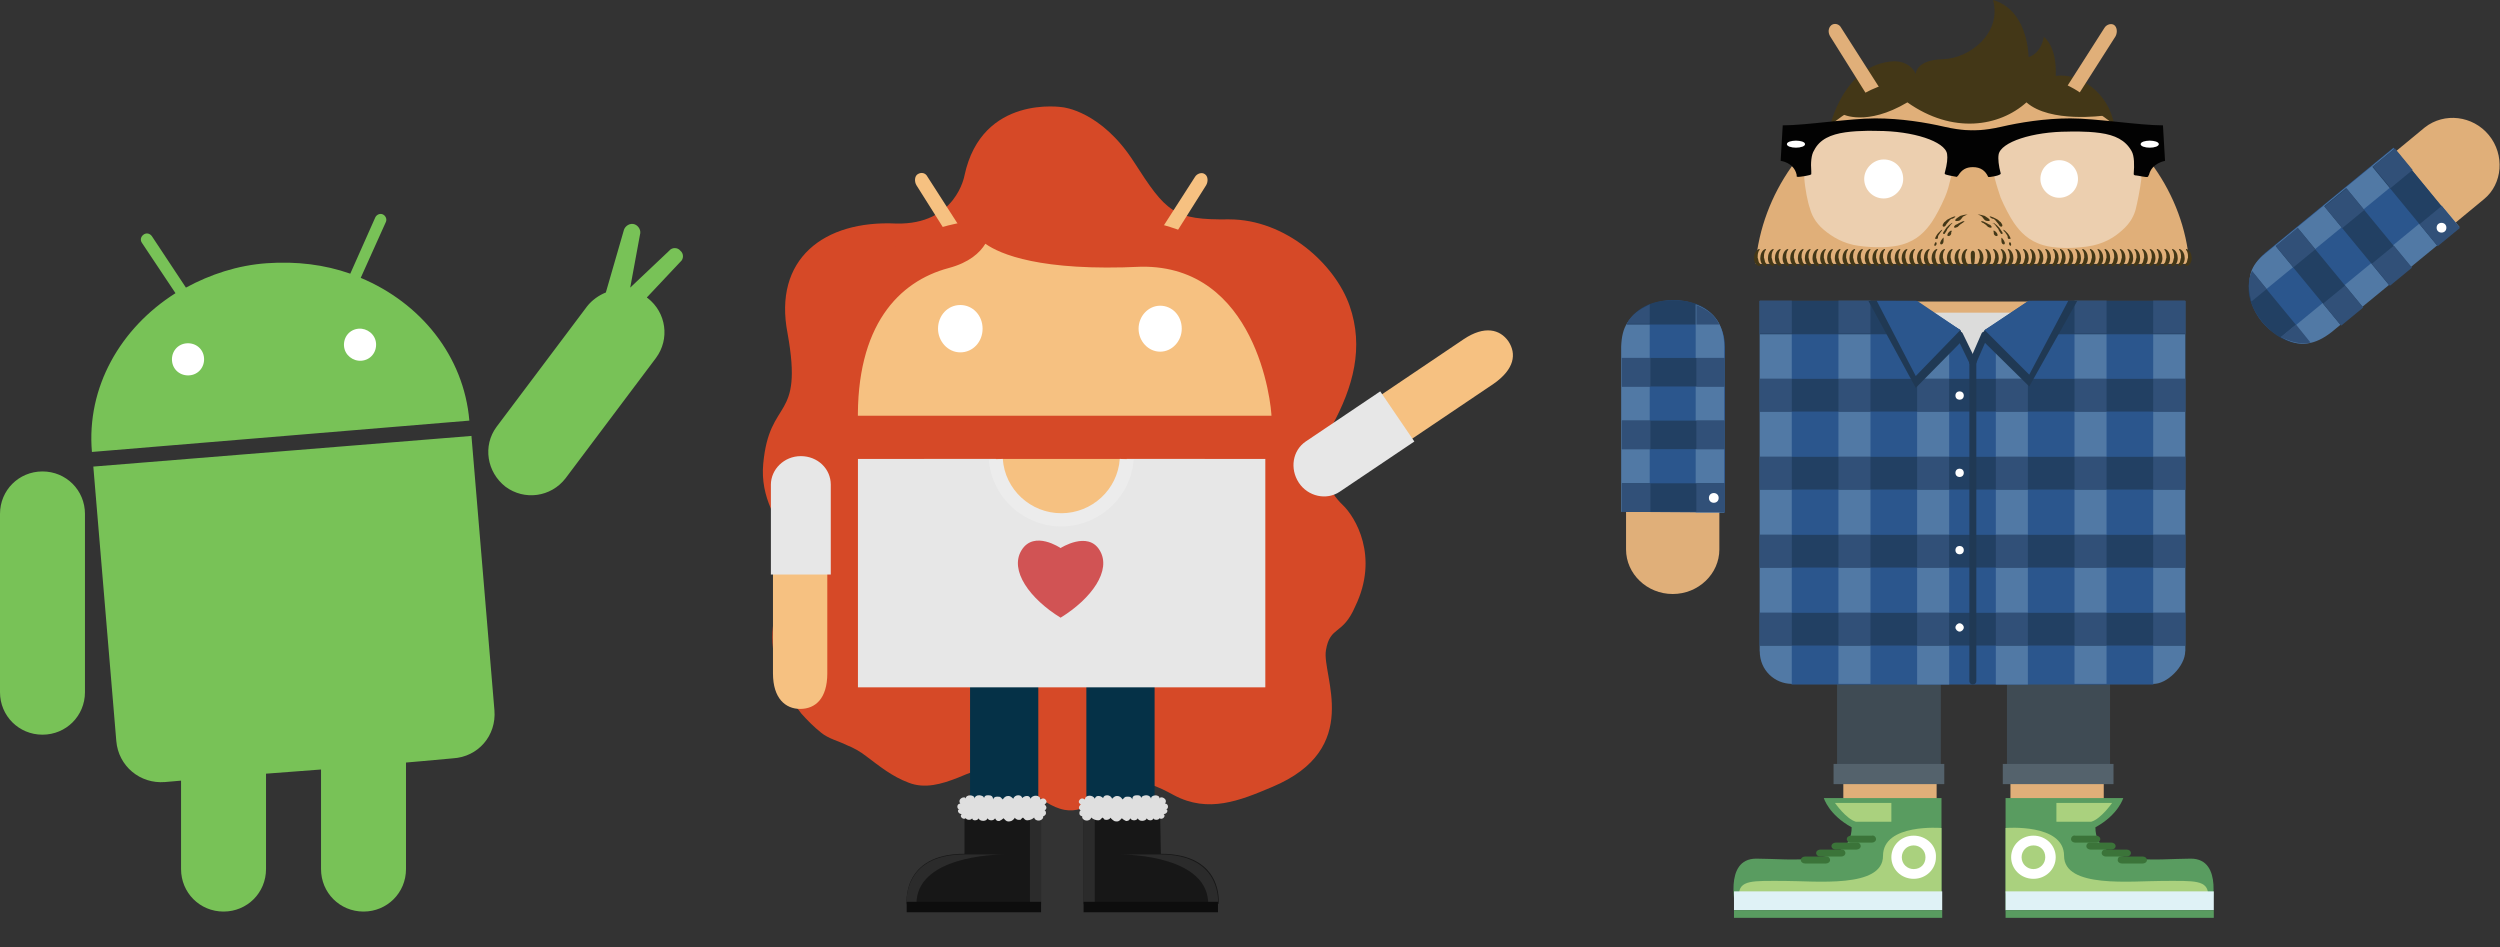 <?xml version="1.0" encoding="utf-8"?>
<!-- Generator: Adobe Illustrator 18.0.0, SVG Export Plug-In . SVG Version: 6.00 Build 0)  -->
<!DOCTYPE svg PUBLIC "-//W3C//DTD SVG 1.1//EN" "http://www.w3.org/Graphics/SVG/1.1/DTD/svg11.dtd">
<svg version="1.1" id="Layer_1" xmlns="http://www.w3.org/2000/svg" xmlns:xlink="http://www.w3.org/1999/xlink" x="0px" y="0px"
	 viewBox="0 0 359 136" enable-background="new 0 0 359 136" xml:space="preserve">
<rect x="0" y="0" width="359" height="136" fill="#333333" stroke="none"/>
<g>
	<path fill="#D64927" d="M152.6,15.4c0,0,5.5,0.5,10.2,7.8s5.7,8.4,13.7,8.3c8.1,0,15.2,6.4,17.3,12.4s0.5,11.7-2.5,17.2
		c-3.1,5.5-0.3,9.7,1.5,11.4s5.3,7.4,1.8,14.6c-1.8,4.2-3.6,2.7-4.2,6.3c-0.6,3.6,5.4,14.1-7.7,19.6c-4.7,2-9.2,3.8-14.1,1.2
		c-2.2-1.2-4.8-2.5-7.2-1.6c-2.9,1.1-5.2,4.3-8.5,3.7c-3.8-0.7-6.2-5-9.9-5.8c-1.9-0.4-3.8,0.5-5.5,1.2c-2.3,0.9-4.7,1.6-7,0.7
		c-2.4-0.9-4.1-2.3-6.1-3.8c-0.9-0.7-1.8-1.2-2.8-1.6c-1.2-0.6-2.6-0.9-3.7-1.8c-1-0.8-1.9-1.7-2.8-2.7c-1.5-1.9-2.8-4.1-3.5-6.5
		c-1.1-3.6-1.2-8.7,2-11c5.9-4.2-4.9-8.7-4-18.4s5.8-5.9,3.5-18.7c-2.1-10.7,5.2-16.3,15.6-15.8c8.6,0.2,9.8-6.9,9.8-6.9
		C141,13.5,152.6,15.4,152.6,15.4z"/>
	<path fill="#F6C181" d="M173,65.9v19.2l-3.3,3h-33.4l-3.6-3.8V65.9H173z"/>
	<path fill="#F6C181" d="M137.4,35.8l-5.8-9.2c-0.3-0.5-0.3-1.3,0.2-1.6c0.5-0.3,1.1-0.2,1.4,0.4l6.1,9.5c4-1.7,8.4-2.7,13.1-2.7
		c4.7,0,9.1,0.9,13.1,2.7l6.1-9.5c0.3-0.5,1-0.7,1.4-0.4c0.5,0.3,0.5,1.1,0.2,1.6l-5.8,9.2c9.3,4.7,15.8,13.6,16.6,23.9h-63.1
		C121.6,49.4,128.1,40.5,137.4,35.8"/>
	<path fill="#FFFFFF" d="M166.6,50.5c1.7,0,3.1-1.5,3.1-3.3c0-1.9-1.4-3.3-3.1-3.3c-1.7,0-3.1,1.5-3.1,3.3S164.9,50.5,166.6,50.5"/>
	<path fill="#FFFFFF" d="M137.9,50.6c1.8,0,3.2-1.5,3.2-3.4s-1.4-3.4-3.2-3.4s-3.2,1.5-3.2,3.4C134.7,49,136.1,50.6,137.9,50.6"/>
	<path fill="#D64927" d="M142.2,31.4c0,0,0.1,0.6,0,1.5c3.6-1.4,12.1-3.6,22.8-1.1c22.5,4.8,22.9,28.3,22.9,28.3s-1.2,0-5.3,0
		c0-2.4-2.3-22-18.7-21.8c-14.5,0.7-20.3-1.8-22.4-3.3c-0.8,1.3-2.3,2.7-5.3,3.5c-7.1,1.9-13.3,8.2-13,22.2c-5.3,0-6.7,0-6.7,0
		S114.3,33.7,142.2,31.4z"/>
	<path fill="#F6C181" d="M188.1,63.6l22.1-14.9c3-2,5.2-1.4,6.4,0.3l0,0c1.2,1.8,0.9,4-2.1,6.1L192.4,70L188.1,63.6L188.1,63.6z"/>
	<g>
		<path fill="#E7E7E7" d="M198.2,56.2l-10.7,7.2c-1.9,1.3-2.3,3.9-1,5.9l0,0c1.3,2,4,2.6,5.9,1.3l10.7-7.2L198.2,56.2z"/>
	</g>
	<path fill="#F6C181" d="M118.8,70v26.7c0,3.6-1.7,5.1-3.9,5.1l0,0c-2.1,0-3.9-1.5-3.9-5.1V70H118.8L118.8,70z"/>
	<g>
		<path fill="#E7E7E7" d="M119.3,82.5V69.6c0-2.3-1.9-4.1-4.3-4.1l0,0c-2.4,0-4.3,1.9-4.3,4.1v12.9H119.3z"/>
	</g>
	<g>
		<path fill="#053147" d="M165.8,118.2V96.3H156v21.9C156,118.2,165.8,118.2,165.8,118.2z"/>
	</g>
	<g>
		<g>
			<path fill="#171717" d="M166.6,116.4h-11v13.4H175c0,0,0.8-7.2-8.3-7.2C166.6,118.3,166.6,116.4,166.6,116.4z"/>
			<rect x="155.6" y="117.5" fill="#2B2B2B" width="1.6" height="12.4"/>
			<g>
				<path fill="#2B2B2B" d="M160.8,122.7h-0.2C160.7,122.7,160.7,122.7,160.8,122.7z"/>
				<path fill="#2B2B2B" d="M160.8,122.7h5.8c9.1,0,8.3,7.2,8.3,7.2c-0.4,0-0.9,0-1.4,0C173.6,123,162.3,122.7,160.8,122.7z"/>
			</g>
			<rect x="155.6" y="129.5" fill="#0D0D0D" width="19.3" height="1.5"/>
		</g>
		<path fill="#DFDFDF" d="M155.3,117.2h0.1c-0.1,0.7,1.1,0.9,1.3,0.2c0.2,0.2,0.6,0.4,1,0.4c0.3,0,0.4-0.2,0.6-0.4
			c0,0,0.3,0.2,0.3,0.3c0.4,0.1,0.7,0,0.9-0.3c-0.1,0.1,0.5,0.5,0.5,0.5c0.3,0.1,0.6,0.1,0.8-0.1c0.1-0.1,0.2-0.2,0.3-0.3
			c0.2,0.2,0.4,0.3,0.6,0.4c0.1,0,0.2,0,0.4-0.1c0,0,0.2-0.2,0.2-0.3c0.2,0.4,0.9,0.4,1.1,0c0.1,0.5,1.1,0.5,1.3,0
			c0,0.2,0.3,0.3,0.5,0.3s0.4-0.1,0.4-0.3c0.1,0.3,0.8,0.3,0.9,0c0.4,0.3,1-0.3,0.6-0.6c0.2,0,0.4-0.1,0.5-0.3
			c0.1-0.2,0-0.4-0.2-0.4c0.4,0.1,0.5-0.8-0.1-0.8c0.5-0.7-0.7-1.2-0.8-0.7c0.1-0.7-1.3-0.6-1.2,0c-0.1-0.3-0.3-0.5-0.7-0.5
			c-0.2,0-0.7,0.1-0.7,0.4c-0.1-0.3-0.2-0.4-0.6-0.4c-0.4,0-0.7,0.1-0.7,0.6c-0.1-0.3-0.3-0.4-0.6-0.4c-0.2,0-0.4,0-0.5,0.1
			s-0.2,0.2-0.3,0.3c-0.2-0.3-0.4-0.5-0.8-0.5c-0.3,0-0.5,0.2-0.7,0.4c-0.1-0.3-0.4-0.5-0.7-0.5s-0.5,0.1-0.6,0.4
			c-0.2-0.2-0.4-0.3-0.7-0.3s-0.4,0.2-0.5,0.4c-0.2-0.6-1.4-0.6-1.4,0.1c-0.3-0.2-0.6-0.2-0.8,0.1c-0.2,0.3,0,0.5,0.2,0.6
			c-0.3,0.3-0.4,0.6,0,0.9c-0.2,0-0.2,0.3-0.2,0.4C155,117,155.1,117.1,155.3,117.2z"/>
	</g>
	<g>
		<path fill="#053147" d="M139.3,118.2V96.3h9.8v21.9C149.1,118.2,139.3,118.2,139.3,118.2z"/>
	</g>
	<g>
		<g>
			<path fill="#171717" d="M138.5,116.4h11v13.4h-19.3c0,0-0.8-7.2,8.3-7.2C138.5,118.3,138.5,116.4,138.5,116.4z"/>
			<rect x="147.9" y="117.5" fill="#2B2B2B" width="1.6" height="12.4"/>
			<g>
				<path fill="#2B2B2B" d="M144.3,122.7h0.2C144.5,122.7,144.4,122.7,144.3,122.7z"/>
				<path fill="#2B2B2B" d="M144.3,122.7h-5.8c-9.1,0-8.3,7.2-8.3,7.2c0.4,0,0.9,0,1.4,0C131.5,123,142.8,122.7,144.3,122.7z"/>
			</g>
			<rect x="130.2" y="129.5" fill="#0D0D0D" width="19.3" height="1.5"/>
		</g>
		<path fill="#DFDFDF" d="M149.9,117.2h-0.1c0.1,0.7-1.1,0.9-1.3,0.2c-0.2,0.2-0.6,0.4-1,0.4c-0.3,0-0.4-0.2-0.6-0.4
			c0,0-0.3,0.2-0.3,0.3c-0.4,0.1-0.7,0-0.9-0.3c0.1,0.1-0.4,0.5-0.5,0.5c-0.3,0.1-0.6,0.1-0.8-0.1c-0.1-0.1-0.2-0.2-0.3-0.3
			c-0.2,0.2-0.4,0.3-0.6,0.4c-0.1,0-0.3,0-0.4-0.1c0,0-0.2-0.2-0.2-0.3c-0.2,0.4-0.9,0.4-1.1,0c-0.1,0.5-1.1,0.5-1.3,0
			c0,0.2-0.3,0.3-0.5,0.3s-0.4-0.1-0.4-0.3c-0.1,0.3-0.8,0.3-0.9,0c-0.4,0.3-1-0.3-0.6-0.6c-0.2,0-0.4-0.1-0.5-0.3
			c-0.1-0.2,0-0.4,0.2-0.4c-0.4,0.1-0.5-0.8,0.1-0.8c-0.5-0.7,0.7-1.2,0.8-0.7c-0.1-0.7,1.4-0.6,1.2,0c0.1-0.3,0.3-0.5,0.7-0.5
			c0.2,0,0.7,0.1,0.7,0.4c0.1-0.3,0.2-0.4,0.6-0.4c0.4,0,0.7,0.1,0.7,0.6c0.1-0.3,0.3-0.4,0.6-0.4c0.2,0,0.4,0,0.5,0.1
			s0.2,0.2,0.3,0.3c0.2-0.3,0.4-0.5,0.8-0.5c0.3,0,0.5,0.2,0.7,0.4c0.1-0.3,0.4-0.5,0.7-0.5s0.5,0.1,0.6,0.4
			c0.2-0.2,0.4-0.3,0.7-0.3s0.4,0.2,0.5,0.4c0.2-0.6,1.4-0.6,1.4,0.1c0.3-0.2,0.6-0.2,0.8,0.1c0.2,0.3,0,0.5-0.2,0.6
			c0.3,0.3,0.4,0.6,0,0.9c0.2,0,0.2,0.3,0.2,0.4C150.2,117,150,117.1,149.9,117.2z"/>
	</g>
	<path fill="#E7E7E7" d="M143,65.9c0.4,4.9,4.4,8.7,9.4,8.7s9-3.8,9.4-8.7h19.9v32.8h-58.5V65.9H143z"/>
	<path fill="#D15354" d="M146.7,79c1.8-2.9,5.6-0.3,5.6-0.3s3.9-2.5,5.6,0.3c1.8,2.9-1.2,7-5.6,9.7C147.9,86,144.9,81.9,146.7,79z"
		/>
	<g>
		<path fill="#ECECEC" d="M152.4,75.6c5.4,0,10-4.2,10.4-9.6l-2-0.1c-0.3,4.4-4,7.8-8.4,7.8s-8.1-3.4-8.4-7.8l-2,0.1
			C142.4,71.4,147,75.6,152.4,75.6z"/>
	</g>
</g>
<g>
	<path fill="#E0AF79" d="M246.9,78.9c0,3.5-3,6.4-6.7,6.4l0,0c-3.7,0-6.7-2.9-6.7-6.4V51.4c0-3.5,3-6.4,6.7-6.4l0,0
		c3.7,0,6.7,2.9,6.7,6.4V78.9z"/>
	<g>
		<g>
			<path fill="#2B568D" d="M232.9,73.5V49.8c0-4,3.3-6.7,7.4-6.7l0,0c4.1,0,7.4,2.6,7.4,6.7v23.8L232.9,73.5L232.9,73.5z"/>
			<path fill="#5179A5" d="M236.9,43.9v29.6h-4.1V49.8C232.9,46.9,233.8,45.3,236.9,43.9z"/>
			<path fill="#224063" d="M246.9,46.6h-13.3c1.2-2.4,3.7-3.5,6.6-3.5C243.2,43.1,245.7,44.1,246.9,46.6z"/>
			<g>
				<path fill="#5179A5" d="M247.6,49.8v23.8h-4.1V43.7C246.4,44.8,247.6,46.9,247.6,49.8z"/>
				<g>
					<rect x="232.9" y="51.4" fill="#224063" width="14.7" height="4.1"/>
					<rect x="232.9" y="60.4" fill="#224063" width="14.7" height="4.1"/>
					<rect x="232.9" y="69.4" fill="#224063" width="14.7" height="4.1"/>
				</g>
				<g>
					<g>
						<path fill="#315078" d="M246.9,46.6h-3.3v-2.8C245,44.4,246.2,45.1,246.9,46.6z"/>
						<rect x="243.6" y="51.4" fill="#315078" width="4.1" height="4.1"/>
						<rect x="243.6" y="60.4" fill="#315078" width="4.1" height="4.1"/>
						<rect x="243.6" y="69.4" fill="#315078" width="4.1" height="4.1"/>
					</g>
					<g>
						<path fill="#315078" d="M236.9,43.7v2.8h-3.3C234.3,45.1,235.5,44.4,236.9,43.7z"/>
						<rect x="232.9" y="51.4" fill="#315078" width="4.1" height="4.1"/>
						<rect x="232.9" y="60.4" fill="#315078" width="4.1" height="4.1"/>
						<rect x="232.9" y="69.4" fill="#315078" width="4.1" height="4.1"/>
					</g>
				</g>
			</g>
		</g>
		<ellipse fill="#FFFFFF" cx="246.1" cy="71.5" rx="0.7" ry="0.7"/>
	</g>
</g>
<g>
	<path fill="#E0AF79" d="M356.7,28.6c2.7-2.2,3-6.4,0.7-9.2l0,0c-2.3-2.8-6.4-3.3-9.2-1.1L327,35.8c-2.7,2.2-3,6.4-0.7,9.2l0,0
		c2.3,2.8,6.4,3.3,9.2,1.1L356.7,28.6z"/>
	<g>
		<g>
			<path fill="#2B568D" d="M343.7,21.2l-18.4,15.1c-3.1,2.6-3,6.8-0.5,9.9l0,0c2.6,3.1,6.7,4,9.8,1.5L353,32.6L343.7,21.2z"/>
			<path fill="#5179A5" d="M323.4,43.2l22.9-18.8l-2.6-3.1l-18.4,15.1C323.2,38.1,322.5,39.8,323.4,43.2z"/>
			<path fill="#224063" d="M331.8,49.2L323.4,39c-1.1,2.5-0.3,5.1,1.5,7.3C326.8,48.5,329.2,49.8,331.8,49.2z"/>
			<g>
				<path fill="#5179A5" d="M334.8,47.7l18.4-15.1l-2.6-3.1l-23,18.9C330.2,50,332.5,49.5,334.8,47.7z"/>
				<g>
					
						<rect x="325.6" y="37.6" transform="matrix(-0.635 -0.772 0.772 -0.635 513.868 321.952)" fill="#224063" width="14.7" height="4.1"/>
					
						<rect x="332.5" y="31.9" transform="matrix(-0.635 -0.772 0.772 -0.635 529.591 317.904)" fill="#224063" width="14.7" height="4.1"/>
					
						<rect x="339.5" y="26.2" transform="matrix(-0.635 -0.772 0.772 -0.635 545.358 314.034)" fill="#224063" width="14.7" height="4.1"/>
				</g>
				<g>
					<g>
						<path fill="#315078" d="M331.8,49.2l-2.1-2.6l-2.2,1.8C329,49.1,330.3,49.5,331.8,49.2z"/>
						
							<rect x="334.3" y="41.7" transform="matrix(-0.635 -0.772 0.772 -0.635 516.284 331.319)" fill="#315078" width="4.1" height="4.1"/>
						
							<rect x="341.3" y="36.1" transform="matrix(-0.635 -0.772 0.772 -0.635 532.052 327.446)" fill="#315078" width="4.1" height="4.1"/>
						
							<rect x="348.2" y="30.3" transform="matrix(-0.635 -0.772 0.772 -0.635 547.774 323.401)" fill="#315078" width="4.1" height="4.1"/>
					</g>
					<g>
						<path fill="#315078" d="M323.3,43.3l2.2-1.8l-2.1-2.6C322.7,40.4,322.9,41.7,323.3,43.3z"/>
						
							<rect x="327.5" y="33.5" transform="matrix(-0.635 -0.772 0.772 -0.635 511.426 312.497)" fill="#315078" width="4" height="4.1"/>
						
							<rect x="334.5" y="27.7" transform="matrix(-0.635 -0.772 0.772 -0.635 527.369 308.58)" fill="#315078" width="4" height="4.1"/>
						
							<rect x="341.4" y="22" transform="matrix(-0.635 -0.772 0.772 -0.635 543.092 304.535)" fill="#315078" width="4" height="4.1"/>
					</g>
				</g>
			</g>
		</g>
		<ellipse fill="#FFFFFF" cx="350.6" cy="32.7" rx="0.7" ry="0.7"/>
	</g>
</g>
<g>
	<path fill="#E0AF79" d="M296.9,43.3c3.5,0,6.4,3,6.4,6.7l0,0c0,3.7-2.9,6.7-6.4,6.7h-27.5c-3.5,0-6.4-3-6.4-6.7l0,0
		c0-3.7,2.9-6.7,6.4-6.7H296.9z"/>
	<path fill="#E0AF79" d="M264.7,114.9c0,2.4,3,4.3,6.7,4.3l0,0c3.7,0,6.7-1.9,6.7-4.3V96.5c0-2.4-3-4.3-6.7-4.3l0,0
		c-3.7,0-6.7,1.9-6.7,4.3V114.9z"/>
	<g>
		<polygon fill="#3F4B54" points="263.8,94 263.8,112.5 265,112.5 265,110.4 265.9,110.4 265.9,112.5 267,112.5 267,110.4 
			267.9,110.4 267.9,112.5 268.9,112.5 268.9,110.4 269.8,110.4 269.8,112.5 270.8,112.5 270.8,110.4 271.7,110.4 271.7,112.5 
			272.8,112.5 272.8,110.4 273.6,110.4 273.6,112.5 274.7,112.5 274.7,110.4 275.6,110.4 275.6,112.5 276.7,112.5 276.7,110.4 
			277.5,110.4 277.5,112.5 278.7,112.5 278.7,94 		"/>
		<rect x="263.3" y="109.7" fill="#54626C" width="15.9" height="2.9"/>
	</g>
	<g>
		<path fill="#599C60" d="M278.8,118.9v11.8h-29.5c0,0-1.9-7.4,2.9-7.4s13.7,1.3,13.7-4.5c-3.3-1.8-4-4.2-4-4.2
			c16.7,0,16.9,0,16.9,0V118.9L278.8,118.9L278.8,118.9z"/>
		<path fill="#AAD17E" d="M278.8,128v-9.1c0,0-8.4-0.7-8.4,4s-9.7,3.6-14.2,3.6s-6.5-0.2-6.5,2.1c21.7,0,29,0,29,0L278.8,128z"/>
		<rect x="249" y="128" fill="#DFF2F6" width="29.9" height="2.7"/>
		<g>
			<path fill="#3B7439" d="M269.4,120.5c0,0.3-0.3,0.5-0.6,0.5h-3c-0.3,0-0.6-0.2-0.6-0.5l0,0c0-0.3,0.3-0.5,0.6-0.5h3
				C269.1,119.9,269.4,120.2,269.4,120.5L269.4,120.5z"/>
			<path fill="#3B7439" d="M267.2,121.5c0,0.3-0.3,0.5-0.6,0.5h-3c-0.3,0-0.6-0.2-0.6-0.5l0,0c0-0.3,0.3-0.5,0.6-0.5h3
				C266.9,120.9,267.2,121.2,267.2,121.5L267.2,121.5z"/>
			<path fill="#3B7439" d="M265,122.5c0,0.3-0.3,0.5-0.6,0.5h-3c-0.3,0-0.6-0.2-0.6-0.5l0,0c0-0.3,0.3-0.5,0.6-0.5h3
				C264.7,121.9,265,122.2,265,122.5L265,122.5z"/>
			<path fill="#3B7439" d="M262.8,123.5c0,0.3-0.3,0.5-0.6,0.5h-3c-0.3,0-0.6-0.2-0.6-0.5l0,0c0-0.3,0.3-0.5,0.6-0.5h3
				C262.5,122.9,262.8,123.2,262.8,123.5L262.8,123.5z"/>
		</g>
		<path fill="#AAD17E" d="M271.5,115.3h-8c0,0,1.6,2.3,3,2.7h5.1v-2.7H271.5z"/>
		<rect x="249" y="130.7" fill="#599C60" width="29.9" height="1.1"/>
		<path fill="#FFFFFF" d="M274.8,120c-1.8,0-3.2,1.4-3.2,3.1s1.4,3.1,3.2,3.1c1.8,0,3.2-1.4,3.2-3.1
			C278.1,121.4,276.6,120,274.8,120z M274.8,124.8c-0.9,0-1.7-0.7-1.7-1.7c0-0.9,0.7-1.7,1.7-1.7c0.9,0,1.7,0.7,1.7,1.7
			C276.5,124.1,275.8,124.8,274.8,124.8z"/>
	</g>
	<path fill="#E0AF79" d="M302.1,114.9c0,2.4-3,4.3-6.7,4.3l0,0c-3.7,0-6.7-1.9-6.7-4.3V96.5c0-2.4,3-4.3,6.7-4.3l0,0
		c3.7,0,6.7,1.9,6.7,4.3V114.9z"/>
	<g>
		<polygon fill="#3F4B54" points="303,94 303,112.5 301.8,112.5 301.8,110.4 300.9,110.4 300.9,112.5 299.9,112.5 299.9,110.4 
			299,110.4 299,112.5 297.9,112.5 297.9,110.4 297,110.4 297,112.5 296,112.5 296,110.4 295.1,110.4 295.1,112.5 294,112.5 
			294,110.4 293.2,110.4 293.2,112.5 292.1,112.5 292.1,110.4 291.2,110.4 291.2,112.5 290.1,112.5 290.1,110.4 289.3,110.4 
			289.3,112.5 288.2,112.5 288.2,94 		"/>
		<rect x="287.6" y="109.7" fill="#54626C" width="15.9" height="2.9"/>
	</g>
	<g>
		<rect x="275.6" y="44.9" fill="#DCDCDB" width="14.4" height="8.9"/>
		<polygon fill="#2B568D" points="275.1,43.2 281.5,47.4 283.3,52 285,47.4 291.3,43.2 313.8,43.2 313.8,93.5 309.2,98.3 
			257.3,98.3 252.7,93.5 252.7,43.2 		"/>
		<g>
			<path fill="#5179A5" d="M313.8,93.5c0-2.2,0-50.3,0-50.3h-4.6v55C311.1,98.3,313.8,95.7,313.8,93.5z"/>
			<rect x="297.9" y="43.2" fill="#5179A5" width="4.6" height="55"/>
			<rect x="286.6" y="46.6" fill="#5179A5" width="4.6" height="51.7"/>
			<rect x="275.3" y="46.6" fill="#5179A5" width="4.6" height="51.7"/>
			<rect x="264" y="43.2" fill="#5179A5" width="4.6" height="55"/>
			<path fill="#5179A5" d="M257.3,43.2h-4.6c0,0,0,47.5,0,50.3s2.2,4.7,4.6,4.7V43.2z"/>
		</g>
		<g>
			<g>
				<g>
					<g>
						<rect x="252.7" y="54.4" fill="#224063" width="61.1" height="4.7"/>
						<g>
							<polygon fill="#224063" points="272.3,43.2 252.7,43.2 252.7,48 272.8,48 							"/>
							<polygon fill="#224063" points="291.7,48 313.8,48 313.8,43.2 291.8,43.2 							"/>
							<rect x="252.7" y="43.2" fill="#315078" width="4.6" height="4.7"/>
							<rect x="264" y="43.2" fill="#315078" width="4.6" height="4.7"/>
							<rect x="297.9" y="43.2" fill="#315078" width="4.6" height="4.7"/>
							<rect x="309.2" y="43.2" fill="#315078" width="4.6" height="4.7"/>
						</g>
						<rect x="252.7" y="54.4" fill="#315078" width="4.6" height="4.7"/>
						<rect x="264" y="54.4" fill="#315078" width="4.6" height="4.7"/>
						<rect x="275.3" y="54.4" fill="#315078" width="4.6" height="4.7"/>
						<rect x="286.6" y="54.4" fill="#315078" width="4.6" height="4.7"/>
						<rect x="297.9" y="54.4" fill="#315078" width="4.6" height="4.7"/>
						<rect x="309.2" y="54.4" fill="#315078" width="4.6" height="4.7"/>
					</g>
					<g>
						<rect x="252.7" y="65.6" fill="#224063" width="61.1" height="4.7"/>
						<rect x="252.7" y="65.6" fill="#315078" width="4.6" height="4.7"/>
						<rect x="264" y="65.6" fill="#315078" width="4.6" height="4.7"/>
						<rect x="275.3" y="65.6" fill="#315078" width="4.6" height="4.7"/>
						<rect x="286.6" y="65.6" fill="#315078" width="4.6" height="4.7"/>
						<rect x="297.9" y="65.6" fill="#315078" width="4.6" height="4.7"/>
						<rect x="309.2" y="65.6" fill="#315078" width="4.6" height="4.7"/>
					</g>
					<g>
						<rect x="252.7" y="76.8" fill="#224063" width="61.1" height="4.7"/>
						<rect x="252.7" y="76.8" fill="#315078" width="4.6" height="4.7"/>
						<rect x="264" y="76.8" fill="#315078" width="4.6" height="4.7"/>
						<rect x="275.3" y="76.8" fill="#315078" width="4.6" height="4.7"/>
						<rect x="286.6" y="76.8" fill="#315078" width="4.6" height="4.7"/>
						<rect x="297.9" y="76.8" fill="#315078" width="4.6" height="4.7"/>
						<rect x="309.2" y="76.8" fill="#315078" width="4.6" height="4.7"/>
					</g>
					<g>
						<rect x="252.7" y="88" fill="#224063" width="61.1" height="4.7"/>
						<rect x="252.7" y="88" fill="#315078" width="4.6" height="4.7"/>
						<rect x="264" y="88" fill="#315078" width="4.6" height="4.7"/>
						<rect x="275.3" y="88" fill="#315078" width="4.6" height="4.7"/>
						<rect x="286.6" y="88" fill="#315078" width="4.6" height="4.7"/>
						<rect x="297.9" y="88" fill="#315078" width="4.6" height="4.7"/>
						<rect x="309.2" y="88" fill="#315078" width="4.6" height="4.7"/>
					</g>
				</g>
			</g>
		</g>
		<line fill="none" stroke="#203954" stroke-linecap="round" stroke-linejoin="round" x1="283.3" y1="52" x2="283.3" y2="97.8"/>
		<g>
			<line fill="none" stroke="#203954" stroke-linecap="round" stroke-linejoin="round" x1="285" y1="48.1" x2="283.3" y2="52"/>
			<line fill="none" stroke="#203954" stroke-linecap="round" stroke-linejoin="round" x1="281.4" y1="48.1" x2="283.3" y2="52"/>
			<g>
				<polygon fill="#203954" points="292.5,43.2 285,47.4 284.5,48.7 291.4,55.5 298.3,43.2 				"/>
				<polygon fill="#203954" points="274,43.2 281.5,47.4 282,48.7 275.1,55.7 268.3,43.2 				"/>
				<polygon fill="#2B568D" points="291.3,43.2 285,47.4 291.4,53.8 297,43.2 				"/>
				<polygon fill="#2B568D" points="275.3,43.2 281.5,47.4 275.1,54 269.5,43.2 				"/>
			</g>
		</g>
		<g>
			<ellipse fill="#FFFFFF" cx="281.4" cy="56.8" rx="0.6" ry="0.6"/>
			<ellipse fill="#FFFFFF" cx="281.4" cy="67.9" rx="0.6" ry="0.6"/>
			<ellipse fill="#FFFFFF" cx="281.4" cy="79" rx="0.6" ry="0.6"/>
			<path fill="#FFFFFF" d="M280.8,90.1c0,0.3,0.3,0.6,0.6,0.6c0.3,0,0.6-0.3,0.6-0.6c0-0.3-0.3-0.6-0.6-0.6
				C281.1,89.5,280.8,89.8,280.8,90.1z"/>
		</g>
	</g>
	<g>
		<path fill="#599C60" d="M288,118.9v11.8h29.5c0,0,1.9-7.4-2.9-7.4s-13.7,1.3-13.7-4.5c3.3-1.8,4-4.2,4-4.2c-16.7,0-16.9,0-16.9,0
			V118.9L288,118.9L288,118.9z"/>
		<path fill="#AAD17E" d="M288,128v-9.1c0,0,8.4-0.7,8.4,4s9.7,3.6,14.2,3.6s6.5-0.2,6.5,2.1c-21.7,0-29,0-29,0L288,128z"/>
		<rect x="288" y="128" fill="#DFF2F6" width="29.9" height="2.7"/>
		<g>
			<path fill="#3B7439" d="M297.4,120.5c0,0.3,0.3,0.5,0.6,0.5h3c0.3,0,0.6-0.2,0.6-0.5l0,0c0-0.3-0.3-0.5-0.6-0.5h-3
				C297.7,119.9,297.4,120.2,297.4,120.5L297.4,120.5z"/>
			<path fill="#3B7439" d="M299.6,121.5c0,0.3,0.3,0.5,0.6,0.5h3c0.3,0,0.6-0.2,0.6-0.5l0,0c0-0.3-0.3-0.5-0.6-0.5h-3
				C299.9,120.9,299.6,121.2,299.6,121.5L299.6,121.5z"/>
			<path fill="#3B7439" d="M301.8,122.5c0,0.3,0.3,0.5,0.6,0.5h3c0.3,0,0.6-0.2,0.6-0.5l0,0c0-0.3-0.3-0.5-0.6-0.5h-3
				C302.1,121.9,301.8,122.2,301.8,122.5L301.8,122.5z"/>
			<path fill="#3B7439" d="M304.1,123.5c0,0.3,0.3,0.5,0.6,0.5h3c0.3,0,0.6-0.2,0.6-0.5l0,0c0-0.3-0.3-0.5-0.6-0.5h-3
				C304.3,122.9,304.1,123.2,304.1,123.5L304.1,123.5z"/>
		</g>
		<path fill="#AAD17E" d="M295.3,115.3h8c0,0-1.6,2.3-3,2.7h-5V115.3L295.3,115.3z"/>
		<rect x="288" y="130.7" fill="#599C60" width="29.9" height="1.1"/>
		<path fill="#FFFFFF" d="M288.8,123.1c0,1.7,1.4,3.1,3.2,3.1c1.8,0,3.2-1.4,3.2-3.1s-1.4-3.1-3.2-3.1
			C290.2,120,288.8,121.4,288.8,123.1z M290.3,123.1c0-0.9,0.7-1.7,1.7-1.7s1.7,0.7,1.7,1.7c0,0.9-0.7,1.7-1.7,1.7
			C291.1,124.8,290.3,124.1,290.3,123.1z"/>
	</g>
</g>
<g>
	<path fill="#433717" d="M262.8,18.1c0,0,2-9,9.2-9.3c2.4,0,3.1,1.8,3.1,1.8s0-2,3.9-2.1s8.5-3.8,7.2-8.5c4.8,1.4,5.1,7.4,5.1,8.2
		c1.9-0.6,2.2-2.9,2.2-2.9s1.9,1.3,1.7,5.6c3.4-0.5,7.7,2.5,8.4,7.1C296.2,17.9,262.8,18.1,262.8,18.1z"/>
	<g>
		<path fill="#E0AF79" d="M268.5,14.3l-5.7-9.1c-0.3-0.5-0.3-1.2,0.2-1.6c0.4-0.3,1.1-0.2,1.4,0.4l6,9.4c3.9-1.7,8.3-2.6,12.9-2.6
			s9,0.9,12.9,2.6l6-9.4c0.3-0.5,1-0.7,1.4-0.4s0.5,1,0.2,1.6l-5.8,9.1c9.1,4.6,15.6,13.4,16.4,23.6h-62.3
			C253,27.7,259.4,18.9,268.5,14.3"/>
		<path fill="#FFFFFF" d="M295.7,28.4c1.5,0,2.7-1.2,2.7-2.7s-1.2-2.7-2.7-2.7s-2.7,1.2-2.7,2.7C293,27.1,294.2,28.4,295.7,28.4"/>
		<path fill="#FFFFFF" d="M270.5,28.5c1.5,0,2.8-1.3,2.8-2.8c0-1.6-1.2-2.8-2.8-2.8c-1.5,0-2.8,1.3-2.8,2.8S268.9,28.5,270.5,28.5"
			/>
	</g>
	<path fill="#433717" d="M302.1,16.6c0,0-7.7,1.1-11.1-1.9c-3.9,3.5-10.6,4.6-17.1,0c-5.9,3.5-9.3,1.7-9.3,1.7s1.2-3.4,8.5-4.9
		c7.3-1.6,15.7-2.6,20.6-0.6C298.6,12.8,299.5,13.6,302.1,16.6z"/>
	<g>
		<g>
			<path fill="#433717" d="M313.1,35.8c0.8,0.4,0.9,2.2-0.1,2.4c0,0-0.2,0-0.2-0.1c0-0.2,0.1-0.3,0.2-0.4c0.1-0.2,0.1-0.5,0.2-0.7
				c0-0.3,0-0.5-0.1-0.8c0-0.1-0.2-0.3-0.2-0.4C313,35.7,313.1,35.8,313.1,35.8L313.1,35.8z"/>
		</g>
		<g>
			<path fill="#433717" d="M314.1,35.8c0.8,0.4,0.9,2.2-0.1,2.4c0,0-0.2,0-0.2-0.1c0-0.2,0.1-0.3,0.2-0.4c0.1-0.2,0.1-0.5,0.2-0.7
				c0-0.3,0-0.5-0.1-0.8c0-0.1-0.2-0.3-0.2-0.4C313.9,35.7,314.1,35.8,314.1,35.8L314.1,35.8z"/>
		</g>
		<g>
			<path fill="#433717" d="M312.1,35.8c0.8,0.4,0.9,2.2-0.1,2.4c0,0-0.2,0-0.2-0.1c0-0.2,0.1-0.3,0.2-0.4c0.1-0.2,0.1-0.5,0.2-0.7
				c0-0.3,0-0.5-0.1-0.8c0-0.1-0.2-0.3-0.2-0.4C311.9,35.7,312,35.8,312.1,35.8L312.1,35.8z"/>
		</g>
		<g>
			<path fill="#433717" d="M311,35.8c0.8,0.4,0.9,2.2-0.1,2.4c0,0-0.2,0-0.2-0.1c0-0.2,0.1-0.3,0.2-0.4c0.1-0.2,0.1-0.5,0.2-0.7
				c0-0.3,0-0.5-0.1-0.8c0-0.1-0.2-0.3-0.2-0.4C310.8,35.7,311,35.8,311,35.8L311,35.8z"/>
		</g>
		<g>
			<path fill="#433717" d="M309.9,35.8c0.8,0.4,0.9,2.2-0.1,2.4c0,0-0.2,0-0.2-0.1c0-0.2,0.1-0.3,0.2-0.4c0.1-0.2,0.1-0.5,0.2-0.7
				c0-0.3,0-0.5-0.1-0.8c0-0.1-0.2-0.3-0.2-0.4C309.8,35.7,309.9,35.8,309.9,35.8L309.9,35.8z"/>
		</g>
		<g>
			<path fill="#433717" d="M308.9,35.8c0.8,0.4,0.9,2.2-0.1,2.4c0,0-0.2,0-0.2-0.1c0-0.2,0.1-0.3,0.2-0.4c0.1-0.2,0.1-0.5,0.2-0.7
				c0-0.3,0-0.5-0.1-0.8c0-0.1-0.2-0.3-0.2-0.4C308.7,35.7,308.8,35.8,308.9,35.8L308.9,35.8z"/>
		</g>
		<g>
			<path fill="#433717" d="M307.8,35.8c0.8,0.4,0.9,2.2-0.1,2.4c0,0-0.2,0-0.2-0.1c0-0.2,0.1-0.3,0.2-0.4c0.1-0.2,0.1-0.5,0.2-0.7
				c0-0.3,0-0.5-0.1-0.8c0-0.1-0.2-0.3-0.2-0.4C307.6,35.7,307.8,35.8,307.8,35.8L307.8,35.8z"/>
		</g>
		<g>
			<path fill="#433717" d="M306.7,35.8c0.8,0.4,0.9,2.2-0.1,2.4c0,0-0.2,0-0.2-0.1c0-0.2,0.1-0.3,0.2-0.4c0.1-0.2,0.1-0.5,0.2-0.7
				c0-0.3,0-0.5-0.1-0.8c0-0.1-0.2-0.3-0.2-0.4C306.5,35.7,306.7,35.8,306.7,35.8L306.7,35.8z"/>
		</g>
		<g>
			<path fill="#433717" d="M305.7,35.8c0.8,0.4,0.9,2.2-0.1,2.4c0,0-0.2,0-0.2-0.1c0-0.2,0.1-0.3,0.2-0.4c0.1-0.2,0.1-0.5,0.2-0.7
				c0-0.3,0-0.5-0.1-0.8c0-0.1-0.2-0.3-0.2-0.4C305.5,35.7,305.6,35.8,305.7,35.8L305.7,35.8z"/>
		</g>
		<g>
			<path fill="#433717" d="M304.6,35.8c0.8,0.4,0.9,2.2-0.1,2.4c0,0-0.2,0-0.2-0.1c0-0.2,0.1-0.3,0.2-0.4c0.1-0.2,0.1-0.5,0.2-0.7
				c0-0.3,0-0.5-0.1-0.8c0-0.1-0.2-0.3-0.2-0.4C304.4,35.7,304.6,35.8,304.6,35.8L304.6,35.8z"/>
		</g>
		<g>
			<path fill="#433717" d="M303.5,35.8c0.8,0.4,0.9,2.2-0.1,2.4c0,0-0.2,0-0.2-0.1c0-0.2,0.1-0.3,0.2-0.4c0.1-0.2,0.1-0.5,0.2-0.7
				c0-0.3,0-0.5-0.1-0.8c0-0.1-0.2-0.3-0.2-0.4C303.3,35.7,303.5,35.8,303.5,35.8L303.5,35.8z"/>
		</g>
		<g>
			<path fill="#433717" d="M302.4,35.8c0.8,0.4,0.9,2.2-0.1,2.4c0,0-0.2,0-0.2-0.1c0-0.2,0.1-0.3,0.2-0.4c0.1-0.2,0.1-0.5,0.2-0.7
				c0-0.3,0-0.5-0.1-0.8c0-0.1-0.2-0.3-0.2-0.4C302.3,35.7,302.4,35.8,302.4,35.8L302.4,35.8z"/>
		</g>
		<g>
			<path fill="#433717" d="M301.4,35.8c0.8,0.4,0.9,2.2-0.1,2.4c0,0-0.2,0-0.2-0.1c0-0.2,0.1-0.3,0.2-0.4c0.1-0.2,0.1-0.5,0.2-0.7
				c0-0.3,0-0.5-0.1-0.8c0-0.1-0.2-0.3-0.2-0.4C301.2,35.7,301.3,35.8,301.4,35.8L301.4,35.8z"/>
		</g>
		<g>
			<path fill="#433717" d="M300.3,35.8c0.8,0.4,0.9,2.2-0.1,2.4c0,0-0.2,0-0.2-0.1c0-0.2,0.1-0.3,0.2-0.4c0.1-0.2,0.1-0.5,0.2-0.7
				c0-0.3,0-0.5-0.1-0.8c0-0.1-0.2-0.3-0.2-0.4C300.1,35.7,300.3,35.8,300.3,35.8L300.3,35.8z"/>
		</g>
		<g>
			<path fill="#433717" d="M299.2,35.8c0.8,0.4,0.9,2.2-0.1,2.4c0,0-0.2,0-0.2-0.1c0-0.2,0.1-0.3,0.2-0.4c0.1-0.2,0.1-0.5,0.2-0.7
				c0-0.3,0-0.5-0.1-0.8c0-0.1-0.2-0.3-0.2-0.4C299.1,35.7,299.2,35.8,299.2,35.8L299.2,35.8z"/>
		</g>
		<g>
			<path fill="#433717" d="M298.2,35.8c0.8,0.4,0.9,2.2-0.1,2.4c0,0-0.2,0-0.2-0.1c0-0.2,0.1-0.3,0.2-0.4c0.1-0.2,0.1-0.5,0.2-0.7
				c0-0.3,0-0.5-0.1-0.8c0-0.1-0.2-0.3-0.2-0.4C298,35.7,298.1,35.8,298.2,35.8L298.2,35.8z"/>
		</g>
		<g>
			<path fill="#433717" d="M297.1,35.8c0.8,0.4,0.9,2.2-0.1,2.4c0,0-0.2,0-0.2-0.1c0-0.2,0.1-0.3,0.2-0.4c0.1-0.2,0.1-0.5,0.2-0.7
				c0-0.3,0-0.5-0.1-0.8c0-0.1-0.2-0.3-0.2-0.4C296.9,35.7,297.1,35.8,297.1,35.8L297.1,35.8z"/>
		</g>
		<g>
			<path fill="#433717" d="M296,35.8c0.8,0.4,0.9,2.2-0.1,2.4c0,0-0.2,0-0.2-0.1c0-0.2,0.1-0.3,0.2-0.4c0.1-0.2,0.1-0.5,0.2-0.7
				c0-0.3,0-0.5-0.1-0.8c0-0.1-0.2-0.3-0.2-0.4C295.8,35.7,296,35.8,296,35.8L296,35.8z"/>
		</g>
		<g>
			<path fill="#433717" d="M295,35.8c0.8,0.4,0.9,2.2-0.1,2.4c0,0-0.2,0-0.2-0.1c0-0.2,0.1-0.3,0.2-0.4c0.1-0.2,0.1-0.5,0.2-0.7
				c0-0.3,0-0.5-0.1-0.8c0-0.1-0.2-0.3-0.2-0.4C294.8,35.7,294.9,35.8,295,35.8L295,35.8z"/>
		</g>
		<g>
			<path fill="#433717" d="M293.9,35.8c0.8,0.4,0.9,2.2-0.1,2.4c0,0-0.2,0-0.2-0.1c0-0.2,0.1-0.3,0.2-0.4c0.1-0.2,0.1-0.5,0.2-0.7
				c0-0.3,0-0.5-0.1-0.8c0-0.1-0.2-0.3-0.2-0.4C293.7,35.7,293.9,35.8,293.9,35.8L293.9,35.8z"/>
		</g>
		<g>
			<path fill="#433717" d="M292.8,35.8c0.8,0.4,0.9,2.2-0.1,2.4c0,0-0.2,0-0.2-0.1c0-0.2,0.1-0.3,0.2-0.4c0.1-0.2,0.1-0.5,0.2-0.7
				c0-0.3,0-0.5-0.1-0.8c0-0.1-0.2-0.3-0.2-0.4C292.6,35.7,292.8,35.8,292.8,35.8L292.8,35.8z"/>
		</g>
		<g>
			<path fill="#433717" d="M291.7,35.8c0.8,0.4,0.9,2.2-0.1,2.4c0,0-0.2,0-0.2-0.1c0-0.2,0.1-0.3,0.2-0.4c0.1-0.2,0.1-0.5,0.2-0.7
				c0-0.3,0-0.5-0.1-0.8c0-0.1-0.2-0.3-0.2-0.4C291.6,35.7,291.7,35.8,291.7,35.8L291.7,35.8z"/>
		</g>
		<g>
			<path fill="#433717" d="M290.7,35.8c0.8,0.4,0.9,2.2-0.1,2.4c0,0-0.2,0-0.2-0.1c0-0.2,0.1-0.3,0.2-0.4c0.1-0.2,0.1-0.5,0.2-0.7
				c0-0.3,0-0.5-0.1-0.8c0-0.1-0.2-0.3-0.2-0.4C290.5,35.7,290.7,35.8,290.7,35.8L290.7,35.8z"/>
		</g>
		<g>
			<path fill="#433717" d="M289.6,35.8c0.8,0.4,0.9,2.2-0.1,2.4c0,0-0.2,0-0.2-0.1c0-0.2,0.1-0.3,0.2-0.4c0.1-0.2,0.1-0.5,0.2-0.7
				c0-0.3,0-0.5-0.1-0.8c0-0.1-0.2-0.3-0.2-0.4C289.4,35.7,289.6,35.8,289.6,35.8L289.6,35.8z"/>
		</g>
		<g>
			<path fill="#433717" d="M288.5,35.8c0.8,0.4,0.9,2.2-0.1,2.4c0,0-0.2,0-0.2-0.1c0-0.2,0.1-0.3,0.2-0.4c0.1-0.2,0.1-0.5,0.2-0.7
				c0-0.3,0-0.5-0.1-0.8c0-0.1-0.2-0.3-0.2-0.4C288.4,35.7,288.5,35.8,288.5,35.8L288.5,35.8z"/>
		</g>
		<g>
			<path fill="#433717" d="M287.5,35.8c0.8,0.4,0.9,2.2-0.1,2.4c0,0-0.2,0-0.2-0.1c0-0.2,0.1-0.3,0.2-0.4c0.1-0.2,0.1-0.5,0.2-0.7
				c0-0.3,0-0.5-0.1-0.8c0-0.1-0.2-0.3-0.2-0.4C287.3,35.7,287.4,35.8,287.5,35.8L287.5,35.8z"/>
		</g>
		<g>
			<path fill="#433717" d="M286.4,35.8c0.8,0.4,0.9,2.2-0.1,2.4c0,0-0.2,0-0.2-0.1c0-0.2,0.1-0.3,0.2-0.4c0.1-0.2,0.1-0.5,0.2-0.7
				c0-0.3,0-0.5-0.1-0.8c0-0.1-0.2-0.3-0.2-0.4C286.2,35.7,286.4,35.8,286.4,35.8L286.4,35.8z"/>
		</g>
		<g>
			<path fill="#433717" d="M285.3,35.8c0.8,0.4,0.9,2.2-0.1,2.4c0,0-0.2,0-0.2-0.1c0-0.2,0.1-0.3,0.2-0.4c0.1-0.2,0.1-0.5,0.2-0.7
				c0-0.3,0-0.5-0.1-0.8c0-0.1-0.2-0.3-0.2-0.4C285.1,35.7,285.3,35.8,285.3,35.8L285.3,35.8z"/>
		</g>
		<g>
			<path fill="#433717" d="M284.2,35.8c0.8,0.4,0.9,2.2-0.1,2.4c0,0-0.2,0-0.2-0.1c0-0.2,0.1-0.3,0.2-0.4c0.1-0.2,0.1-0.5,0.2-0.7
				c0-0.3,0-0.5-0.1-0.8c0-0.1-0.2-0.3-0.2-0.4C284,35.7,284.2,35.8,284.2,35.8L284.2,35.8z"/>
		</g>
		<g>
			<path fill="#433717" d="M253.4,35.8c-0.8,0.4-0.9,2.2,0.1,2.4c0,0,0.2,0,0.2-0.1c0-0.2-0.1-0.3-0.2-0.4c-0.1-0.2-0.1-0.5-0.2-0.7
				c0-0.3,0-0.5,0.1-0.8c0-0.1,0.2-0.3,0.2-0.4C253.6,35.7,253.4,35.8,253.4,35.8L253.4,35.8z"/>
		</g>
		<g>
			<path fill="#433717" d="M252.5,35.8c-0.8,0.4-0.9,2.2,0.1,2.4c0,0,0.2,0,0.2-0.1c0-0.2-0.1-0.3-0.2-0.4c-0.1-0.2-0.1-0.5-0.2-0.7
				c0-0.3,0-0.5,0.1-0.8c0-0.1,0.2-0.3,0.2-0.4C252.6,35.7,252.5,35.8,252.5,35.8L252.5,35.8z"/>
		</g>
		<g>
			<path fill="#433717" d="M254.5,35.8c-0.8,0.4-0.9,2.2,0.1,2.4c0,0,0.2,0,0.2-0.1c0-0.2-0.1-0.3-0.2-0.4c-0.1-0.2-0.1-0.5-0.2-0.7
				c0-0.3,0-0.5,0.1-0.8c0-0.1,0.2-0.3,0.2-0.4C254.7,35.7,254.5,35.8,254.5,35.8L254.5,35.8z"/>
		</g>
		<g>
			<path fill="#433717" d="M255.5,35.8c-0.8,0.4-0.9,2.2,0.1,2.4c0,0,0.2,0,0.2-0.1c0-0.2-0.1-0.3-0.2-0.4c-0.1-0.2-0.1-0.5-0.2-0.7
				c0-0.3,0-0.5,0.1-0.8c0-0.1,0.2-0.3,0.2-0.4C255.7,35.7,255.6,35.8,255.5,35.8L255.5,35.8z"/>
		</g>
		<g>
			<path fill="#433717" d="M256.6,35.8c-0.8,0.4-0.9,2.2,0.1,2.4c0,0,0.2,0,0.2-0.1c0-0.2-0.1-0.3-0.2-0.4c-0.1-0.2-0.1-0.5-0.2-0.7
				c0-0.3,0-0.5,0.1-0.8c0-0.1,0.2-0.3,0.2-0.4C256.8,35.7,256.6,35.8,256.6,35.8L256.6,35.8z"/>
		</g>
		<g>
			<path fill="#433717" d="M257.7,35.8c-0.8,0.4-0.9,2.2,0.1,2.4c0,0,0.2,0,0.2-0.1c0-0.2-0.1-0.3-0.2-0.4c-0.1-0.2-0.1-0.5-0.2-0.7
				c0-0.3,0-0.5,0.1-0.8c0-0.1,0.2-0.3,0.2-0.4C257.9,35.7,257.7,35.8,257.7,35.8L257.7,35.8z"/>
		</g>
		<g>
			<path fill="#433717" d="M258.8,35.8c-0.8,0.4-0.9,2.2,0.1,2.4c0,0,0.2,0,0.2-0.1c0-0.2-0.1-0.3-0.2-0.4c-0.1-0.2-0.1-0.5-0.2-0.7
				c0-0.3,0-0.5,0.1-0.8c0-0.1,0.2-0.3,0.2-0.4C258.9,35.7,258.8,35.8,258.8,35.8L258.8,35.8z"/>
		</g>
		<g>
			<path fill="#433717" d="M259.8,35.8c-0.8,0.4-0.9,2.2,0.1,2.4c0,0,0.2,0,0.2-0.1c0-0.2-0.1-0.3-0.2-0.4c-0.1-0.2-0.1-0.5-0.2-0.7
				c0-0.3,0-0.5,0.1-0.8c0-0.1,0.2-0.3,0.2-0.4C260,35.7,259.9,35.8,259.8,35.8L259.8,35.8z"/>
		</g>
		<g>
			<path fill="#433717" d="M260.9,35.8c-0.8,0.4-0.9,2.2,0.1,2.4c0,0,0.2,0,0.2-0.1c0-0.2-0.1-0.3-0.2-0.4c-0.1-0.2-0.1-0.5-0.2-0.7
				c0-0.3,0-0.5,0.1-0.8c0-0.1,0.2-0.3,0.2-0.4C261.1,35.7,260.9,35.8,260.9,35.8L260.9,35.8z"/>
		</g>
		<g>
			<path fill="#433717" d="M262,35.8c-0.8,0.4-0.9,2.2,0.1,2.4c0,0,0.2,0,0.2-0.1c0-0.2-0.1-0.3-0.2-0.4c-0.1-0.2-0.1-0.5-0.2-0.7
				c0-0.3,0-0.5,0.1-0.8c0-0.1,0.2-0.3,0.2-0.4C262.1,35.7,262,35.8,262,35.8L262,35.8z"/>
		</g>
		<g>
			<path fill="#433717" d="M263,35.8c-0.8,0.4-0.9,2.2,0.1,2.4c0,0,0.2,0,0.2-0.1c0-0.2-0.1-0.3-0.2-0.4c-0.1-0.2-0.1-0.5-0.2-0.7
				c0-0.3,0-0.5,0.1-0.8c0-0.1,0.2-0.3,0.2-0.4C263.2,35.7,263.1,35.8,263,35.8L263,35.8z"/>
		</g>
		<g>
			<path fill="#433717" d="M264.1,35.8c-0.8,0.4-0.9,2.2,0.1,2.4c0,0,0.2,0,0.2-0.1c0-0.2-0.1-0.3-0.2-0.4c-0.1-0.2-0.1-0.5-0.2-0.7
				c0-0.3,0-0.5,0.1-0.8c0-0.1,0.2-0.3,0.2-0.4C264.3,35.7,264.1,35.8,264.1,35.8L264.1,35.8z"/>
		</g>
		<g>
			<path fill="#433717" d="M265.2,35.8c-0.8,0.4-0.9,2.2,0.1,2.4c0,0,0.2,0,0.2-0.1c0-0.2-0.1-0.3-0.2-0.4c-0.1-0.2-0.1-0.5-0.2-0.7
				c0-0.3,0-0.5,0.1-0.8c0-0.1,0.2-0.3,0.2-0.4C265.4,35.7,265.2,35.8,265.2,35.8L265.2,35.8z"/>
		</g>
		<g>
			<path fill="#433717" d="M266.2,35.8c-0.8,0.4-0.9,2.2,0.1,2.4c0,0,0.2,0,0.2-0.1c0-0.2-0.1-0.3-0.2-0.4c-0.1-0.2-0.1-0.5-0.2-0.7
				c0-0.3,0-0.5,0.1-0.8c0-0.1,0.2-0.3,0.2-0.4C266.4,35.7,266.3,35.8,266.2,35.8L266.2,35.8z"/>
		</g>
		<g>
			<path fill="#433717" d="M267.3,35.8c-0.8,0.4-0.9,2.2,0.1,2.4c0,0,0.2,0,0.2-0.1c0-0.2-0.1-0.3-0.2-0.4c-0.1-0.2-0.1-0.5-0.2-0.7
				c0-0.3,0-0.5,0.1-0.8c0-0.1,0.2-0.3,0.2-0.4C267.5,35.7,267.3,35.8,267.3,35.8L267.3,35.8z"/>
		</g>
		<g>
			<path fill="#433717" d="M268.4,35.8c-0.8,0.4-0.9,2.2,0.1,2.4c0,0,0.2,0,0.2-0.1c0-0.2-0.1-0.3-0.2-0.4c-0.1-0.2-0.1-0.5-0.2-0.7
				c0-0.3,0-0.5,0.1-0.8c0-0.1,0.2-0.3,0.2-0.4C268.6,35.7,268.4,35.8,268.4,35.8L268.4,35.8z"/>
		</g>
		<g>
			<path fill="#433717" d="M269.5,35.8c-0.8,0.4-0.9,2.2,0.1,2.4c0,0,0.2,0,0.2-0.1c0-0.2-0.1-0.3-0.2-0.4c-0.1-0.2-0.1-0.5-0.2-0.7
				c0-0.3,0-0.5,0.1-0.8c0-0.1,0.2-0.3,0.2-0.4C269.6,35.7,269.5,35.8,269.5,35.8L269.5,35.8z"/>
		</g>
		<g>
			<path fill="#433717" d="M270.5,35.8c-0.8,0.4-0.9,2.2,0.1,2.4c0,0,0.2,0,0.2-0.1c0-0.2-0.1-0.3-0.2-0.4c-0.1-0.2-0.1-0.5-0.2-0.7
				c0-0.3,0-0.5,0.1-0.8c0-0.1,0.2-0.3,0.2-0.4C270.7,35.7,270.5,35.8,270.5,35.8L270.5,35.8z"/>
		</g>
		<g>
			<path fill="#433717" d="M271.6,35.8c-0.8,0.4-0.9,2.2,0.1,2.4c0,0,0.2,0,0.2-0.1c0-0.2-0.1-0.3-0.2-0.4c-0.1-0.2-0.1-0.5-0.2-0.7
				c0-0.3,0-0.5,0.1-0.8c0-0.1,0.2-0.3,0.2-0.4C271.8,35.7,271.6,35.8,271.6,35.8L271.6,35.8z"/>
		</g>
		<g>
			<path fill="#433717" d="M272.7,35.8c-0.8,0.4-0.9,2.2,0.1,2.4c0,0,0.2,0,0.2-0.1c0-0.2-0.1-0.3-0.2-0.4c-0.1-0.2-0.1-0.5-0.2-0.7
				c0-0.3,0-0.5,0.1-0.8c0-0.1,0.2-0.3,0.2-0.4C272.8,35.7,272.7,35.8,272.7,35.8L272.7,35.8z"/>
		</g>
		<g>
			<path fill="#433717" d="M273.7,35.8c-0.8,0.4-0.9,2.2,0.1,2.4c0,0,0.2,0,0.2-0.1c0-0.2-0.1-0.3-0.2-0.4c-0.1-0.2-0.1-0.5-0.2-0.7
				c0-0.3,0-0.5,0.1-0.8c0-0.1,0.2-0.3,0.2-0.4C273.9,35.7,273.8,35.8,273.7,35.8L273.7,35.8z"/>
		</g>
		<g>
			<path fill="#433717" d="M274.8,35.8c-0.8,0.4-0.9,2.2,0.1,2.4c0,0,0.2,0,0.2-0.1c0-0.2-0.1-0.3-0.2-0.4c-0.1-0.2-0.1-0.5-0.2-0.7
				c0-0.3,0-0.5,0.1-0.8c0-0.1,0.2-0.3,0.2-0.4C275,35.7,274.8,35.8,274.8,35.8L274.8,35.8z"/>
		</g>
		<g>
			<path fill="#433717" d="M275.9,35.8c-0.8,0.4-0.9,2.2,0.1,2.4c0,0,0.2,0,0.2-0.1c0-0.2-0.1-0.3-0.2-0.4c-0.1-0.2-0.1-0.5-0.2-0.7
				c0-0.3,0-0.5,0.1-0.8c0-0.1,0.2-0.3,0.2-0.4C276,35.7,275.9,35.8,275.9,35.8L275.9,35.8z"/>
		</g>
		<g>
			<path fill="#433717" d="M276.9,35.8c-0.8,0.4-0.9,2.2,0.1,2.4c0,0,0.2,0,0.2-0.1c0-0.2-0.1-0.3-0.2-0.4c-0.1-0.2-0.1-0.5-0.2-0.7
				c0-0.3,0-0.5,0.1-0.8c0-0.1,0.2-0.3,0.2-0.4C277.1,35.7,277,35.8,276.9,35.8L276.9,35.8z"/>
		</g>
		<g>
			<path fill="#433717" d="M278,35.8c-0.8,0.4-0.9,2.2,0.1,2.4c0,0,0.2,0,0.2-0.1c0-0.2-0.1-0.3-0.2-0.4c-0.1-0.2-0.1-0.5-0.2-0.7
				c0-0.3,0-0.5,0.1-0.8c0-0.1,0.2-0.3,0.2-0.4C278.2,35.7,278,35.8,278,35.8L278,35.8z"/>
		</g>
		<g>
			<path fill="#433717" d="M279.1,35.8c-0.8,0.4-0.9,2.2,0.1,2.4c0,0,0.2,0,0.2-0.1c0-0.2-0.1-0.3-0.2-0.4c-0.1-0.2-0.1-0.5-0.2-0.7
				c0-0.3,0-0.5,0.1-0.8c0-0.1,0.2-0.3,0.2-0.4C279.3,35.7,279.1,35.8,279.1,35.8L279.1,35.8z"/>
		</g>
		<g>
			<path fill="#433717" d="M280.2,35.8c-0.8,0.4-0.9,2.2,0.1,2.4c0,0,0.2,0,0.2-0.1c0-0.2-0.1-0.3-0.2-0.4c-0.1-0.2-0.1-0.5-0.2-0.7
				c0-0.3,0-0.5,0.1-0.8c0-0.1,0.2-0.3,0.2-0.4C280.3,35.7,280.2,35.8,280.2,35.8L280.2,35.8z"/>
		</g>
		<g>
			<path fill="#433717" d="M281.3,35.8c-0.8,0.4-0.9,2.2,0.1,2.4c0,0,0.2,0,0.2-0.1c0-0.2-0.1-0.3-0.2-0.4c-0.1-0.2-0.1-0.5-0.2-0.7
				c0-0.3,0-0.5,0.1-0.8c0-0.1,0.2-0.3,0.2-0.4C281.4,35.7,281.3,35.8,281.3,35.8L281.3,35.8z"/>
		</g>
		<g>
			<path fill="#433717" d="M282.3,35.8c-0.8,0.4-0.9,2.2,0.1,2.4c0,0,0.2,0,0.2-0.1c0-0.2-0.1-0.3-0.2-0.4c-0.1-0.2-0.1-0.5-0.2-0.7
				c0-0.3,0-0.5,0.1-0.8c0-0.1,0.2-0.3,0.2-0.4C282.5,35.7,282.4,35.8,282.3,35.8L282.3,35.8z"/>
		</g>
		<path fill="#433717" d="M283.3,36c0,0,0.3,0,0.3,0.5s0,1.6-0.3,1.6S283,37,283,36.5S283.3,36,283.3,36z"/>
		<g>
			<g>
				<path fill="#433717" d="M284,30.8c0.3,0,0.7,0.1,1,0.2c0.1,0.1,0.9,0.5,0.7,0.7c-0.1,0.1-0.4,0-0.5,0c-0.3-0.1-0.4-0.4-0.6-0.6
					C284.5,31,284.3,30.9,284,30.8C284,30.9,284,30.8,284,30.8L284,30.8z"/>
			</g>
			<g>
				<path fill="#433717" d="M284.5,31.8c0-0.1,0.3,0,0.3,0c0.2,0.1,0.4,0.2,0.6,0.3c0.1,0.1,0.2,0.1,0.4,0.2
					c0.1,0.1,0.2,0.2,0.2,0.3s-0.1,0.1-0.2,0.1s-0.2-0.1-0.3-0.1c-0.2-0.2-0.4-0.4-0.6-0.5c-0.1-0.1-0.1-0.1-0.2-0.1
					C284.6,31.9,284.5,31.9,284.5,31.8L284.5,31.8z"/>
			</g>
			<g>
				<path fill="#433717" d="M285.7,31.1c0.1-0.1,0.4,0.1,0.5,0.1c0.2,0.1,0.4,0.2,0.6,0.3c0.2,0.1,0.3,0.3,0.5,0.4
					c0.1,0.1,0.1,0.2,0.2,0.3c0,0.1,0.1,0.2,0,0.3c-0.2,0.2-0.5-0.2-0.5-0.3c-0.2-0.2-0.3-0.4-0.5-0.6c-0.1-0.1-0.2-0.2-0.4-0.2
					c-0.1,0-0.1-0.1-0.2-0.1C285.8,31.2,285.7,31.1,285.7,31.1L285.7,31.1z"/>
			</g>
			<g>
				<path fill="#433717" d="M286.2,32c0.2,0,0.3,0.2,0.5,0.3c0.1,0.1,0.3,0.3,0.4,0.4c0.1,0.1,0.1,0.2,0.2,0.3s0.1,0.2,0.2,0.3
					s0.1,0.3,0,0.3s-0.2,0-0.2-0.1c-0.1-0.1-0.1-0.2-0.2-0.3c0-0.1-0.1-0.1-0.1-0.2c0-0.1-0.1-0.2-0.2-0.3s-0.2-0.3-0.3-0.4
					C286.4,32.2,286.4,32.2,286.2,32C286.2,32.2,286.1,32.1,286.2,32C286.1,32,286.1,32,286.2,32z"/>
			</g>
			<g>
				<path fill="#433717" d="M286.3,33.1c0.1,0,0.1,0.1,0.2,0.1c0.1,0.1,0.1,0.1,0.2,0.2c0.1,0.1,0.3,0.5,0,0.5
					c-0.2,0-0.4-0.2-0.4-0.4c0-0.1,0-0.1,0-0.2C286.3,33.3,286.2,33.2,286.3,33.1L286.3,33.1z"/>
			</g>
			<g>
				<path fill="#433717" d="M287.7,33c0-0.1,0.1,0.1,0.2,0.1c0.1,0.1,0.3,0.3,0.4,0.4c0.1,0.1,0.5,0.7,0.4,0.8h-0.3
					c-0.1-0.1-0.1-0.2-0.1-0.3s-0.1-0.3-0.2-0.4c-0.1-0.1-0.1-0.2-0.2-0.3C287.7,33.2,287.7,33.1,287.7,33z"/>
			</g>
			<g>
				<path fill="#433717" d="M287.5,34.2C287.5,34.2,287.6,34.2,287.5,34.2c0.2,0.2,0.2,0.3,0.3,0.4c0,0.1,0.1,0.2,0.1,0.3
					s-0.1,0.2-0.1,0.2h-0.1c-0.3-0.1-0.3-0.4-0.3-0.7c0-0.1,0-0.2,0-0.2C287.4,34.1,287.4,34.1,287.5,34.2z"/>
			</g>
		</g>
		<g>
			<g>
				<path fill="#433717" d="M282.5,30.8c-0.3,0-0.7,0.1-1,0.2c-0.1,0.1-0.9,0.5-0.7,0.7c0.1,0.1,0.4,0,0.5,0
					c0.3-0.1,0.4-0.4,0.6-0.6C282.1,31,282.3,30.9,282.5,30.8C282.6,30.9,282.6,30.8,282.5,30.8L282.5,30.8z"/>
			</g>
			<g>
				<path fill="#433717" d="M282.1,31.8c0-0.1-0.3,0-0.3,0c-0.2,0.1-0.4,0.2-0.6,0.3c-0.1,0.1-0.2,0.1-0.4,0.2
					c-0.1,0.1-0.2,0.2-0.2,0.3s0.1,0.1,0.2,0.1s0.2-0.1,0.3-0.1c0.2-0.2,0.4-0.4,0.6-0.5c0.1-0.1,0.1-0.1,0.2-0.1
					C281.9,31.9,282,31.9,282.1,31.8L282.1,31.8z"/>
			</g>
			<g>
				<path fill="#433717" d="M280.8,31.1c-0.1-0.1-0.4,0.1-0.5,0.1c-0.2,0.1-0.4,0.2-0.6,0.3c-0.2,0.1-0.3,0.3-0.5,0.4
					c-0.1,0.1-0.1,0.2-0.2,0.3c0,0.1-0.1,0.2,0,0.3c0.2,0.2,0.5-0.2,0.5-0.3c0.2-0.2,0.3-0.4,0.5-0.6c0.1-0.1,0.2-0.2,0.4-0.2
					c0.1,0,0.1-0.1,0.2-0.1C280.7,31.2,280.8,31.1,280.8,31.1L280.8,31.1z"/>
			</g>
			<g>
				<path fill="#433717" d="M280.4,32c-0.2,0-0.3,0.2-0.5,0.3c-0.1,0.1-0.3,0.3-0.4,0.4c-0.1,0.1-0.1,0.2-0.2,0.3s-0.1,0.2-0.2,0.3
					s-0.1,0.3,0,0.3s0.2,0,0.2-0.1c0.1-0.1,0.1-0.2,0.2-0.3c0-0.1,0.1-0.1,0.1-0.2c0-0.1,0.1-0.2,0.2-0.3s0.2-0.3,0.3-0.4
					C280.2,32.2,280.2,32.2,280.4,32C280.4,32.2,280.4,32.1,280.4,32C280.5,32,280.4,32,280.4,32z"/>
			</g>
			<g>
				<path fill="#433717" d="M280.2,33.1c-0.1,0-0.1,0.1-0.2,0.1c-0.1,0.1-0.1,0.1-0.2,0.2c-0.1,0.1-0.3,0.5,0,0.5
					c0.2,0,0.4-0.2,0.4-0.4c0-0.1,0-0.1,0-0.2C280.3,33.3,280.3,33.2,280.2,33.1C280.3,33.1,280.3,33.1,280.2,33.1z"/>
			</g>
			<g>
				<path fill="#433717" d="M278.9,33c0-0.1-0.1,0.1-0.2,0.1c-0.1,0.1-0.3,0.3-0.4,0.4c-0.1,0.1-0.5,0.7-0.4,0.8h0.3
					c0.1-0.1,0.1-0.2,0.1-0.3s0.1-0.3,0.2-0.4c0.1-0.1,0.1-0.2,0.2-0.3C278.8,33.2,278.9,33.1,278.9,33z"/>
			</g>
			<g>
				<path fill="#433717" d="M279,34.2L279,34.2c-0.2,0.2-0.2,0.3-0.3,0.4c0,0.1-0.1,0.2-0.1,0.3s0.1,0.2,0.1,0.2h0.1
					c0.3-0.1,0.3-0.4,0.3-0.7c0-0.1,0-0.2,0-0.2C279.2,34.1,279.1,34.1,279,34.2z"/>
			</g>
		</g>
		<path fill="#433717" d="M288.7,35.3c-0.1,0-0.2-0.2-0.2-0.3s0-0.2,0.1-0.2c0.1-0.1,0.2,0.2,0.2,0.3
			C288.8,35.1,288.8,35.3,288.7,35.3z"/>
		<path fill="#433717" d="M277.9,35.3c0.1,0,0.2-0.2,0.2-0.3s0-0.2-0.1-0.2c-0.1-0.1-0.2,0.2-0.2,0.3
			C277.7,35.1,277.7,35.3,277.9,35.3z"/>
	</g>
	<path opacity="0.4" fill="#FFFFFF" enable-background="new    " d="M259.1,25.6c0.1,1.5,0.5,3.5,0.8,4.3c0.2,0.8,0.7,2,2,3.1
		c1.2,1,2.8,2,5,2.3c2.1,0.3,4.7,0.3,6.3-0.2c2.1-0.6,3.3-1.9,4.2-3.2c0.6-0.9,1.3-2.2,1.9-3.6c0.4-0.9,0.6-1.8,0.8-2.6l1.1-4.1
		l-6.6-3.4h-10.2l-4.5,1.5l-0.8,2.5C259.1,22.3,259.1,25.5,259.1,25.6z"/>
	<path opacity="0.4" fill="#FFFFFF" enable-background="new    " d="M307.5,22.3l-0.8-2.5l-4.5-1.5H292l-6.6,3.4l1.1,4.1
		c0.2,0.8,0.5,1.7,0.8,2.6c0.6,1.4,1.3,2.7,1.9,3.6c0.9,1.3,2.1,2.6,4.2,3.2c1.6,0.5,4.2,0.5,6.3,0.2c2.3-0.3,3.9-1.3,5-2.3
		c1.3-1.1,1.8-2.3,2-3.1c0.2-0.8,0.6-2.7,0.8-4.3C307.5,25.5,307.5,22.3,307.5,22.3z"/>
	<path fill="#020202" d="M308.7,21.2c-0.7,0-1.3-0.2-1.3-0.5s0.6-0.5,1.3-0.5c0.7,0,1.3,0.2,1.3,0.5C309.9,21,309.4,21.2,308.7,21.2
		 M287.3,24.9c-0.3-1.1-0.4-2.1-0.3-2.7c0.3-1.8,4.9-3.3,10-3.3c0,0,2.5-0.1,4.6,0.2c2.1,0.3,3.6,1,4.5,2.6c0.4,0.7,0.4,2,0.3,3.3
		c0,0.1,0.1,0.2,0.4,0.2c0.2,0,1.4,0.3,1.6,0.2c0.1,0,0.1-0.2,0.2-0.3c0.4-1.7,2.3-2,2.3-2l-0.3-5.1c-3.4,0-9.6-1-13.3-1
		c-3.7,0-7.3,0.6-9.9,1.2s-4.1,0.5-4.1,0.5s-1.5,0.1-4.1-0.5S273,17,269.3,17c-3.7,0-9.9,1-13.3,1l-0.3,5.1c0,0,1.9,0.2,2.3,2
		c0,0.1,0,0.2,0,0.2c0,0.1,0.1,0.1,0.3,0.1c0.1,0,1.8-0.2,1.8-0.4c0-0.2,0-0.4,0-0.4c-0.1-1.2,0-2.4,0.4-3c0.8-1.6,2.4-2.3,4.5-2.6
		c2.1-0.3,4.6-0.2,4.6-0.2c5.1,0,9.7,1.5,10,3.3c0.1,0.6,0,1.5-0.3,2.6c0,0.1-0.1,0.2,0,0.3c0,0.1,1.6,0.4,1.7,0.4
		c0.1-0.1,0,0,0.2-0.2c0.5-0.8,1.1-1.2,2.1-1.2c1.1,0,1.8,0.5,2.2,1.4C285.6,25.5,287.4,25.2,287.3,24.9 M257.9,21.2
		c-0.7,0-1.3-0.2-1.3-0.5s0.6-0.5,1.3-0.5c0.7,0,1.3,0.2,1.3,0.5C259.2,21,258.6,21.2,257.9,21.2"/>
	<path fill="#FFFFFF" d="M308.7,21.2c0.7,0,1.3-0.2,1.3-0.5s-0.6-0.5-1.3-0.5c-0.7,0-1.3,0.2-1.3,0.5C307.4,21,308,21.2,308.7,21.2"
		/>
	<path fill="#FFFFFF" d="M257.9,21.2c0.7,0,1.3-0.2,1.3-0.5s-0.6-0.5-1.3-0.5c-0.7,0-1.3,0.2-1.3,0.5S257.2,21.2,257.9,21.2"/>
</g>
<g>
	<g>
		<path fill="#78C257" d="M12.2,99.4c0,3.4-2.7,6.1-6.1,6.1S0,102.8,0,99.4V73.8c0-3.4,2.7-6.1,6.1-6.1s6.1,2.7,6.1,6.1V99.4z
			 M71,102l-3.3-39.4L13.4,67l3.3,39.4c0.3,3.6,3.4,6.2,7,5.9l2.3-0.2v12.7c0,3.4,2.7,6.1,6.1,6.1s6.1-2.7,6.1-6.1v-13.7l7.9-0.6
			v14.3c0,3.4,2.7,6.1,6.1,6.1c3.4,0,6.1-2.7,6.1-6.1v-15.3l2.3-0.2l4.4-0.4C68.7,108.7,71.3,105.6,71,102L71,102z M72.6,69.9
			c2.7,2,6.5,1.5,8.6-1.2l13-17.3c2-2.7,1.5-6.5-1.2-8.6c0,0-0.1,0-0.1-0.1l4.8-5.1c0.5-0.4,0.5-1.2,0-1.6c-0.4-0.5-1.2-0.5-1.6,0
			l-5.6,5.3l1.4-7.6c0.2-0.6-0.2-1.3-0.8-1.5c-0.6-0.2-1.3,0.2-1.5,0.8L87,42c-1,0.4-2,1.1-2.7,2l-13,17.3
			C69.3,64,69.9,67.8,72.6,69.9z M25.2,42.1c-7.9,5-12.8,13.5-12,22.8l54.2-4.5c-0.8-9.3-7-16.9-15.6-20.5l3.6-8
			c0.2-0.4,0-0.9-0.4-1.1s-0.9,0-1.1,0.4l-3.6,8.1c-3.7-1.3-7.7-1.8-12-1.5c-4.2,0.3-8.1,1.6-11.6,3.5l-4.9-7.4
			c-0.3-0.4-0.8-0.5-1.2-0.2c-0.4,0.3-0.5,0.8-0.2,1.2L25.2,42.1"/>
	</g>
	<g>
		<path fill="#FFFFFF" d="M51.5,47.2c1.2-0.1,2.4,0.8,2.5,2.1s-0.8,2.4-2.1,2.5c-1.2,0.1-2.4-0.8-2.5-2.1
			C49.3,48.4,50.2,47.3,51.5,47.2z"/>
		<path fill="#FFFFFF" d="M26.8,49.3c1.3-0.1,2.4,0.8,2.5,2.1s-0.8,2.4-2.1,2.5c-1.3,0.1-2.4-0.8-2.5-2.1
			C24.6,50.5,25.5,49.4,26.8,49.3z"/>
	</g>
</g>
</svg>

